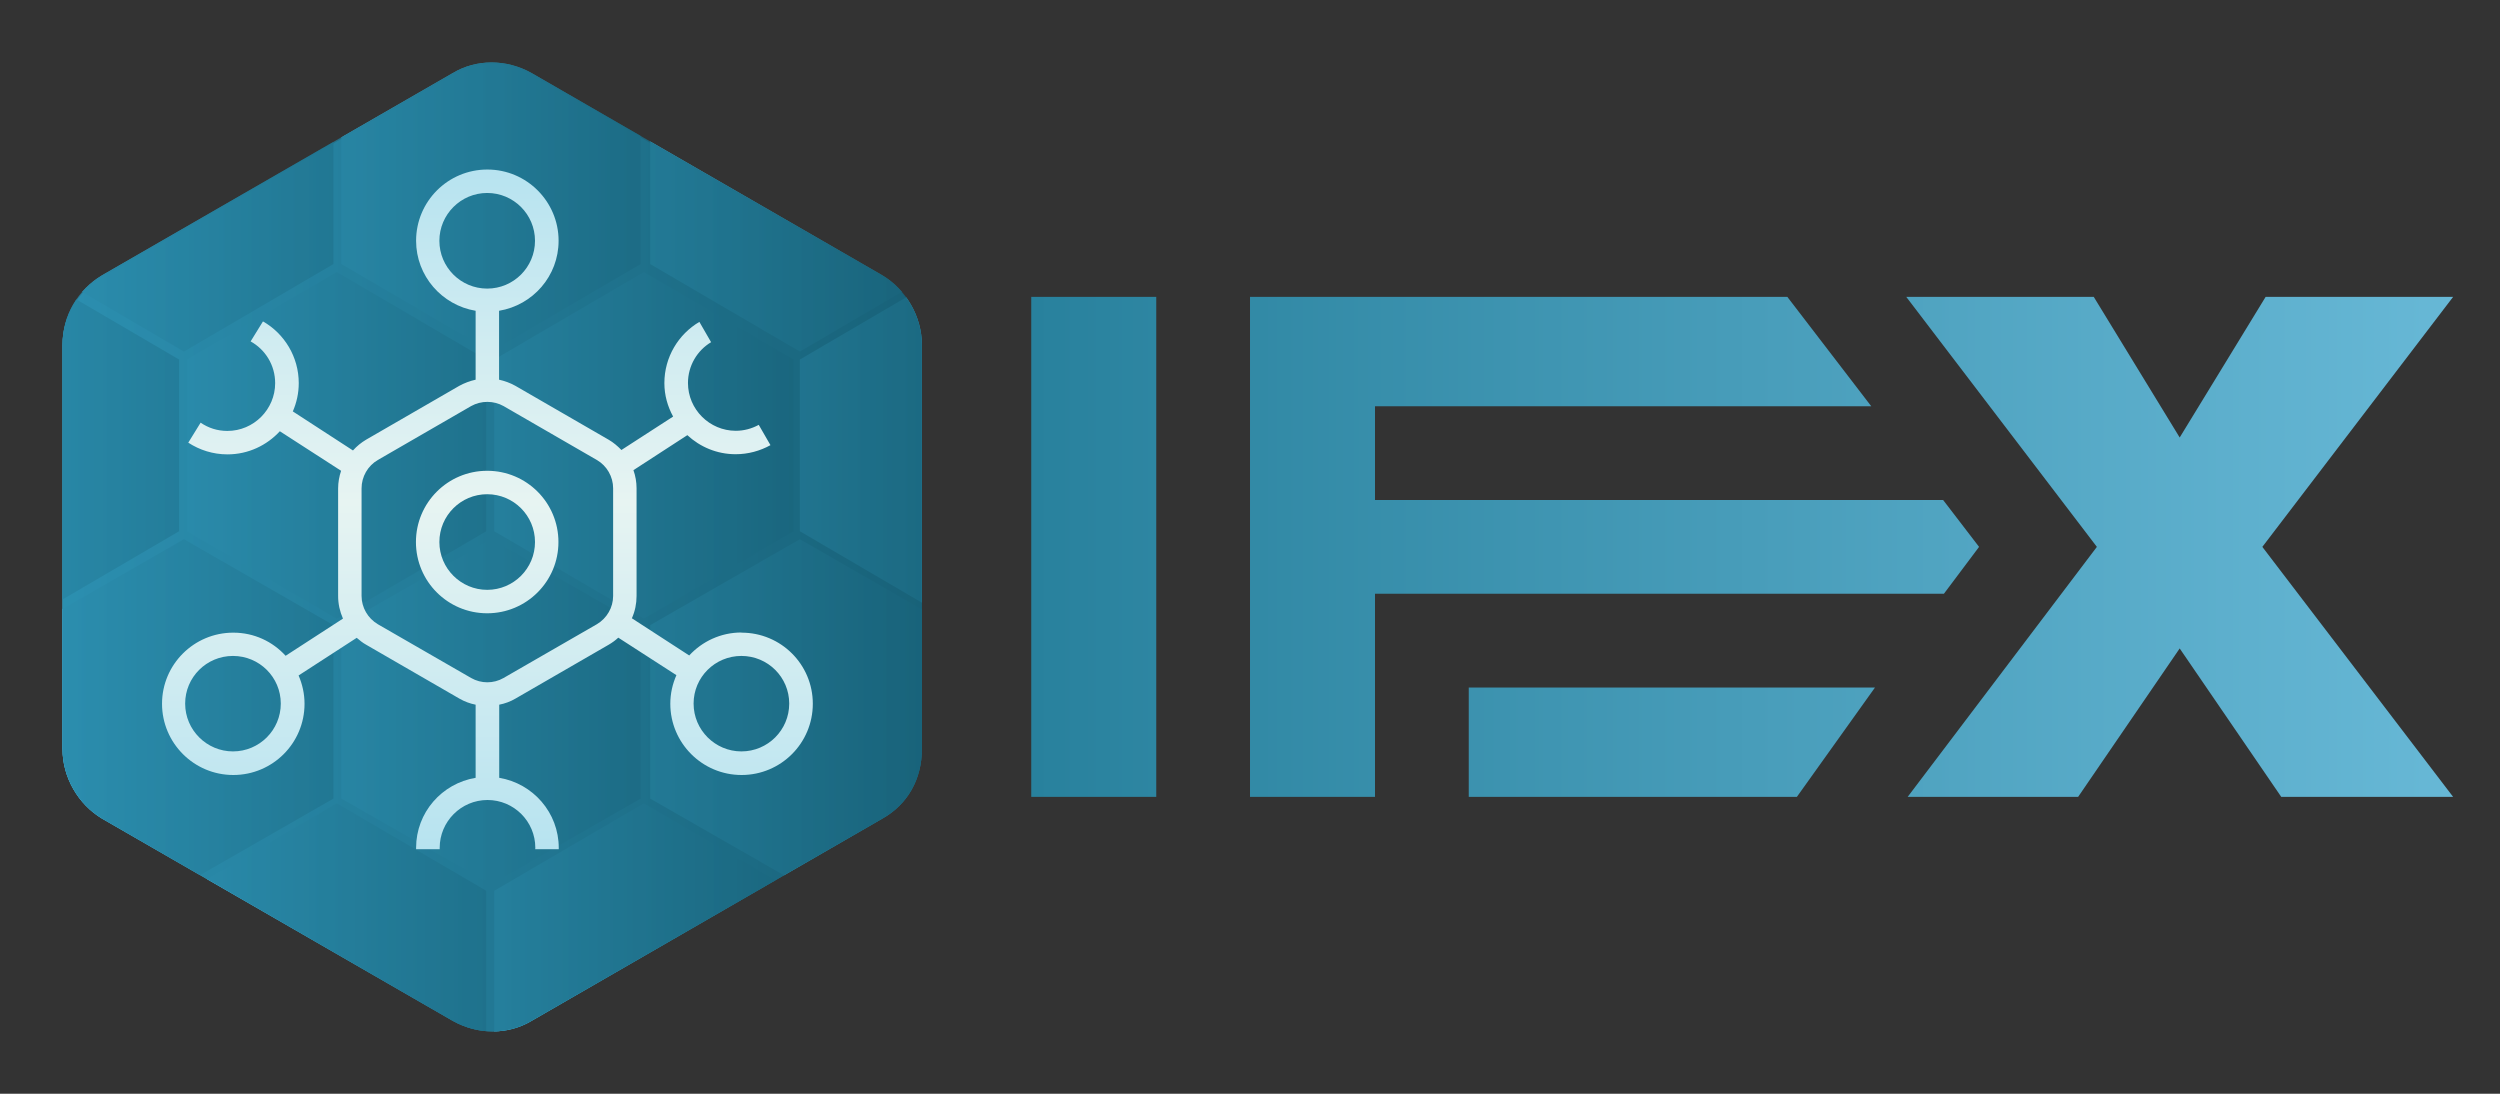 <?xml version="1.0" encoding="UTF-8"?>
<svg id="Blue_Logo" data-name="Blue Logo" xmlns="http://www.w3.org/2000/svg" xmlns:xlink="http://www.w3.org/1999/xlink" viewBox="0 0 160 70">
    <rect x="0" y="0" width="160" height="70" fill="#333333" stroke="none"/>
    <defs>
        <style>
            .cls-1 {
            fill: none;
            }

            .cls-2 {
            fill: url(#linear-gradient-2);
            }

            .cls-3 {
            fill: url(#linear-gradient);
            }

            .cls-4 {
            fill: url(#linear-gradient-8);
            }

            .cls-4, .cls-5, .cls-6, .cls-7, .cls-8, .cls-9, .cls-10, .cls-11, .cls-12, .cls-13, .cls-14, .cls-15, .cls-16, .cls-17 {
            opacity: .9;
            }

            .cls-4, .cls-5, .cls-6, .cls-7, .cls-8, .cls-9, .cls-10, .cls-11, .cls-12, .cls-13, .cls-14, .cls-15, .cls-16, .cls-17, .cls-18 {
            isolation: isolate;
            }

            .cls-5 {
            fill: url(#linear-gradient-5);
            }

            .cls-6 {
            fill: url(#linear-gradient-7);
            }

            .cls-7 {
            fill: url(#linear-gradient-6);
            }

            .cls-8 {
            fill: url(#linear-gradient-4);
            }

            .cls-9 {
            fill: url(#linear-gradient-9);
            }

            .cls-10 {
            fill: url(#linear-gradient-3);
            }

            .cls-19 {
            fill: url(#linear-gradient-18);
            }

            .cls-11 {
            fill: url(#linear-gradient-15);
            }

            .cls-12 {
            fill: url(#linear-gradient-16);
            }

            .cls-13 {
            fill: url(#linear-gradient-14);
            }

            .cls-14 {
            fill: url(#linear-gradient-13);
            }

            .cls-15 {
            fill: url(#linear-gradient-12);
            }

            .cls-16 {
            fill: url(#linear-gradient-11);
            }

            .cls-17 {
            fill: url(#linear-gradient-10);
            }

            .cls-18 {
            fill: url(#linear-gradient-17);
            opacity: .85;
            }

            .cls-20 {
            clip-path: url(#clippath);
            }
        </style>
        <linearGradient id="linear-gradient" x1="66" y1="35" x2="157" y2="35" gradientUnits="userSpaceOnUse">
            <stop offset="0" stop-color="#28819d"/>
            <stop offset="1" stop-color="#67b8d6"/>
        </linearGradient>
        <linearGradient id="linear-gradient-2" x1="4" y1="35.05" x2="59" y2="35.05" gradientUnits="userSpaceOnUse">
            <stop offset="0" stop-color="#46c8f4"/>
            <stop offset="1" stop-color="#186279"/>
        </linearGradient>
        <clipPath id="clippath">
            <path class="cls-1" d="M59,47.94v-25.87c0-1.82-1.01-3.54-2.53-4.45l-22.44-12.94c-1.62-.91-3.54-.91-5.06,0L6.53,17.62c-1.52.91-2.53,2.53-2.53,4.45v25.87c0,1.82,1.01,3.54,2.53,4.45l22.44,12.94c1.62.91,3.54.91,5.06,0l22.44-12.94c1.62-.91,2.53-2.53,2.53-4.45Z"/>
        </clipPath>
        <linearGradient id="linear-gradient-3" x1="21.85" y1="11.4" x2="41" y2="11.4" xlink:href="#linear-gradient-2"/>
        <linearGradient id="linear-gradient-4" x1="2.2" y1="11.4" x2="21.34" y2="11.4" xlink:href="#linear-gradient-2"/>
        <linearGradient id="linear-gradient-5" x1="41.61" y1="11.4" x2="60.76" y2="11.4" xlink:href="#linear-gradient-2"/>
        <linearGradient id="linear-gradient-6" x1="21.85" y1="45.56" x2="41" y2="45.56" xlink:href="#linear-gradient-2"/>
        <linearGradient id="linear-gradient-7" x1="2.2" y1="45.56" x2="21.34" y2="45.56" xlink:href="#linear-gradient-2"/>
        <linearGradient id="linear-gradient-8" x1="41.61" y1="45.56" x2="60.76" y2="45.56" xlink:href="#linear-gradient-2"/>
        <linearGradient id="linear-gradient-9" x1="11.97" y1="28.5" x2="31.12" y2="28.5" xlink:href="#linear-gradient-2"/>
        <linearGradient id="linear-gradient-10" x1="-7.68" y1="28.5" x2="11.46" y2="28.5" xlink:href="#linear-gradient-2"/>
        <linearGradient id="linear-gradient-11" x1="31.63" y1="28.5" x2="50.78" y2="28.5" xlink:href="#linear-gradient-2"/>
        <linearGradient id="linear-gradient-12" x1="11.97" y1="-5.5" x2="31.12" y2="-5.5" xlink:href="#linear-gradient-2"/>
        <linearGradient id="linear-gradient-13" x1="31.63" y1="-5.5" x2="50.78" y2="-5.5" xlink:href="#linear-gradient-2"/>
        <linearGradient id="linear-gradient-14" x1="51.19" y1="28.5" x2="70.34" y2="28.5" xlink:href="#linear-gradient-2"/>
        <linearGradient id="linear-gradient-15" x1="11.97" y1="62.51" x2="31.12" y2="62.51" xlink:href="#linear-gradient-2"/>
        <linearGradient id="linear-gradient-16" x1="31.63" y1="62.51" x2="50.78" y2="62.51" xlink:href="#linear-gradient-2"/>
        <linearGradient id="linear-gradient-17" x1="4" y1="35" x2="59" y2="35" gradientUnits="userSpaceOnUse">
            <stop offset="0" stop-color="#2785a4"/>
            <stop offset="1" stop-color="#186279"/>
        </linearGradient>
        <linearGradient id="linear-gradient-18" x1="31.18" y1="54.33" x2="31.18" y2="10.85" gradientUnits="userSpaceOnUse">
            <stop offset="0" stop-color="#b7e3f0"/>
            <stop offset=".51" stop-color="#e7f4f2"/>
            <stop offset="1" stop-color="#b7e3f0"/>
        </linearGradient>
    </defs>
    <g id="Blue_Logo-2" data-name="Blue Logo">
        <path id="IFEX" class="cls-3" d="M66,19h8s0,32,0,32h-8s0-32,0-32ZM94,44v7h21l5-7h-26ZM124.37,32h-36.37v-6h31.76l-5.37-7h-34.39v32h8v-13h36.41l2.25-3-2.3-3ZM122.09,51h10.91l6.5-9.5,6.5,9.5h11s-12.21-16-12.21-16l12.21-16h-12l-5.5,9-5.5-9h-12l12.2,16-12.11,16Z"/>
        <g id="Logo">
            <g>
                <path class="cls-2" d="M59,47.94v-25.87c0-1.82-1.01-3.44-2.53-4.35l-22.44-12.94c-1.62-.91-3.54-.91-5.06,0L6.53,17.72c-1.52.91-2.53,2.53-2.53,4.35v25.87c0,1.82,1.01,3.54,2.53,4.45l22.44,12.94c1.62.91,3.54.91,5.06,0l22.44-12.94c1.62-.91,2.53-2.53,2.53-4.45Z"/>
                <g class="cls-20">
                    <g>
                        <polygon class="cls-10" points="41 16.9 41 5.9 31.43 .3 21.85 5.9 21.85 16.9 31.43 22.5 41 16.9"/>
                        <polygon class="cls-8" points="21.34 16.9 21.34 5.9 11.77 .3 2.2 5.9 2.2 16.9 11.77 22.5 21.34 16.9"/>
                        <polygon class="cls-5" points="60.76 16.9 60.76 5.9 51.19 .3 41.61 5.9 41.61 16.9 51.19 22.5 60.76 16.9"/>
                        <polygon class="cls-7" points="41 51.11 41 40.01 31.43 34.51 21.85 40.01 21.85 51.11 31.43 56.6 41 51.11"/>
                        <polygon class="cls-6" points="21.34 51.11 21.34 40.01 11.77 34.51 2.2 40.01 2.2 51.11 11.77 56.6 21.34 51.11"/>
                        <polygon class="cls-4" points="60.76 51.11 60.76 40.01 51.19 34.51 41.61 40.01 41.61 51.11 51.19 56.6 60.76 51.11"/>
                        <polygon class="cls-9" points="31.12 34 31.12 23.01 21.55 17.41 11.97 23.01 11.97 34 21.55 39.6 31.12 34"/>
                        <polygon class="cls-17" points="11.46 34 11.46 23.01 1.89 17.41 -7.68 23.01 -7.68 34 1.89 39.6 11.46 34"/>
                        <polygon class="cls-16" points="50.78 34 50.78 23.01 41.21 17.41 31.63 23.01 31.63 34 41.21 39.6 50.78 34"/>
                        <polygon class="cls-15" points="31.12 0 31.12 -11 21.55 -16.6 11.97 -11 11.97 0 21.55 5.6 31.12 0"/>
                        <polygon class="cls-14" points="50.78 0 50.78 -11 41.21 -16.6 31.63 -11 31.63 0 41.21 5.6 50.78 0"/>
                        <polygon class="cls-13" points="70.34 34 70.34 23.01 60.76 17.41 51.19 23.01 51.19 34 60.76 39.6 70.34 34"/>
                        <polygon class="cls-11" points="31.12 68.01 31.12 57.01 21.55 51.41 11.97 57.01 11.97 68.01 21.55 73.61 31.12 68.01"/>
                        <polygon class="cls-12" points="50.78 68.01 50.78 57.01 41.21 51.41 31.63 57.01 31.63 68.01 41.21 73.61 50.78 68.01"/>
                    </g>
                </g>
                <path class="cls-18" d="M59,47.94v-25.87c0-1.82-1.01-3.54-2.53-4.45l-22.44-12.94c-1.62-.91-3.54-.91-5.06,0L6.53,17.62c-1.52.91-2.53,2.53-2.53,4.45v25.87c0,1.82,1.01,3.54,2.53,4.45l22.44,12.94c1.62.91,3.54.91,5.06,0l22.44-12.94c1.62-.91,2.53-2.53,2.53-4.45Z"/>
            </g>
            <path class="cls-19" d="M31.18,30.13c-2.52,0-4.56,2.04-4.56,4.56s2.04,4.56,4.56,4.56,4.56-2.04,4.56-4.56-2.04-4.56-4.56-4.56ZM31.18,37.75c-1.68,0-3.06-1.37-3.06-3.06s1.37-3.06,3.06-3.06,3.06,1.37,3.06,3.06-1.37,3.06-3.06,3.06ZM47.45,40.48c-1.32,0-2.51.57-3.34,1.47l-3.67-2.38c.2-.45.3-.93.3-1.43v-6.89c0-.4-.07-.79-.2-1.16l3.45-2.24c.81.75,1.89,1.22,3.09,1.22.8,0,1.56-.21,2.23-.58l-.75-1.3c-.44.24-.94.38-1.47.38-1.68,0-3.06-1.37-3.06-3.06,0-1.1.59-2.08,1.48-2.61l-.75-1.3c-1.34.79-2.24,2.25-2.24,3.92,0,.78.21,1.5.56,2.14l-3.31,2.14c-.24-.25-.51-.48-.82-.66l-5.97-3.45c-.32-.18-.68-.31-1.04-.39v-4.41c2.16-.36,3.81-2.22,3.81-4.48,0-2.51-2.04-4.56-4.56-4.56s-4.56,2.04-4.56,4.56c0,2.25,1.65,4.12,3.81,4.48v4.41c-.36.08-.71.21-1.04.39l-5.97,3.45c-.32.19-.6.42-.84.69l-3.85-2.5c.24-.55.38-1.16.38-1.81,0-1.68-.92-3.17-2.29-3.95l-.79,1.28c.94.52,1.57,1.52,1.57,2.67,0,1.68-1.37,3.06-3.06,3.06-.63,0-1.22-.19-1.71-.53l-.79,1.28c.72.47,1.58.75,2.51.75,1.33,0,2.52-.58,3.35-1.48l3.92,2.53c-.12.36-.19.74-.19,1.13v6.89c0,.5.11.99.31,1.44l-3.67,2.38c-.83-.91-2.01-1.48-3.35-1.48-2.52,0-4.56,2.04-4.56,4.55s2.04,4.56,4.56,4.56,4.56-2.04,4.56-4.56c0-.64-.14-1.25-.38-1.81l3.72-2.41c.19.16.38.32.6.44l5.97,3.45c.33.19.68.32,1.04.39v4.68c-2.16.36-3.81,2.22-3.81,4.48v.09h1.51s0-.06,0-.09c0-1.68,1.37-3.06,3.06-3.06s3.06,1.37,3.06,3.06c0,.03,0,.06-.01.09h1.51v-.09c0-2.25-1.65-4.12-3.81-4.48v-4.68c.36-.07.72-.2,1.04-.39l5.97-3.45c.22-.13.43-.28.61-.45l3.72,2.4c-.25.57-.39,1.18-.39,1.83,0,2.51,2.04,4.56,4.56,4.56s4.56-2.04,4.56-4.56-2.04-4.55-4.56-4.55ZM14.91,48.09c-1.68,0-3.06-1.37-3.06-3.06s1.37-3.05,3.06-3.05,3.06,1.36,3.06,3.05-1.37,3.06-3.06,3.06ZM28.12,15.41c0-1.68,1.37-3.06,3.06-3.06s3.06,1.37,3.06,3.06-1.37,3.06-3.06,3.06-3.06-1.37-3.06-3.06ZM39.24,38.14c0,.74-.4,1.43-1.04,1.81l-5.97,3.44c-.64.37-1.44.37-2.08,0l-5.97-3.44c-.64-.38-1.04-1.07-1.04-1.81v-6.89c0-.74.4-1.44,1.04-1.81l5.97-3.45c.32-.18.68-.27,1.04-.27s.72.09,1.04.27l5.97,3.45c.64.37,1.04,1.07,1.04,1.81v6.89ZM47.45,48.09c-1.68,0-3.06-1.37-3.06-3.06s1.37-3.05,3.06-3.05,3.06,1.36,3.06,3.05-1.37,3.06-3.06,3.06Z"/>
        </g>
    </g>
</svg>
